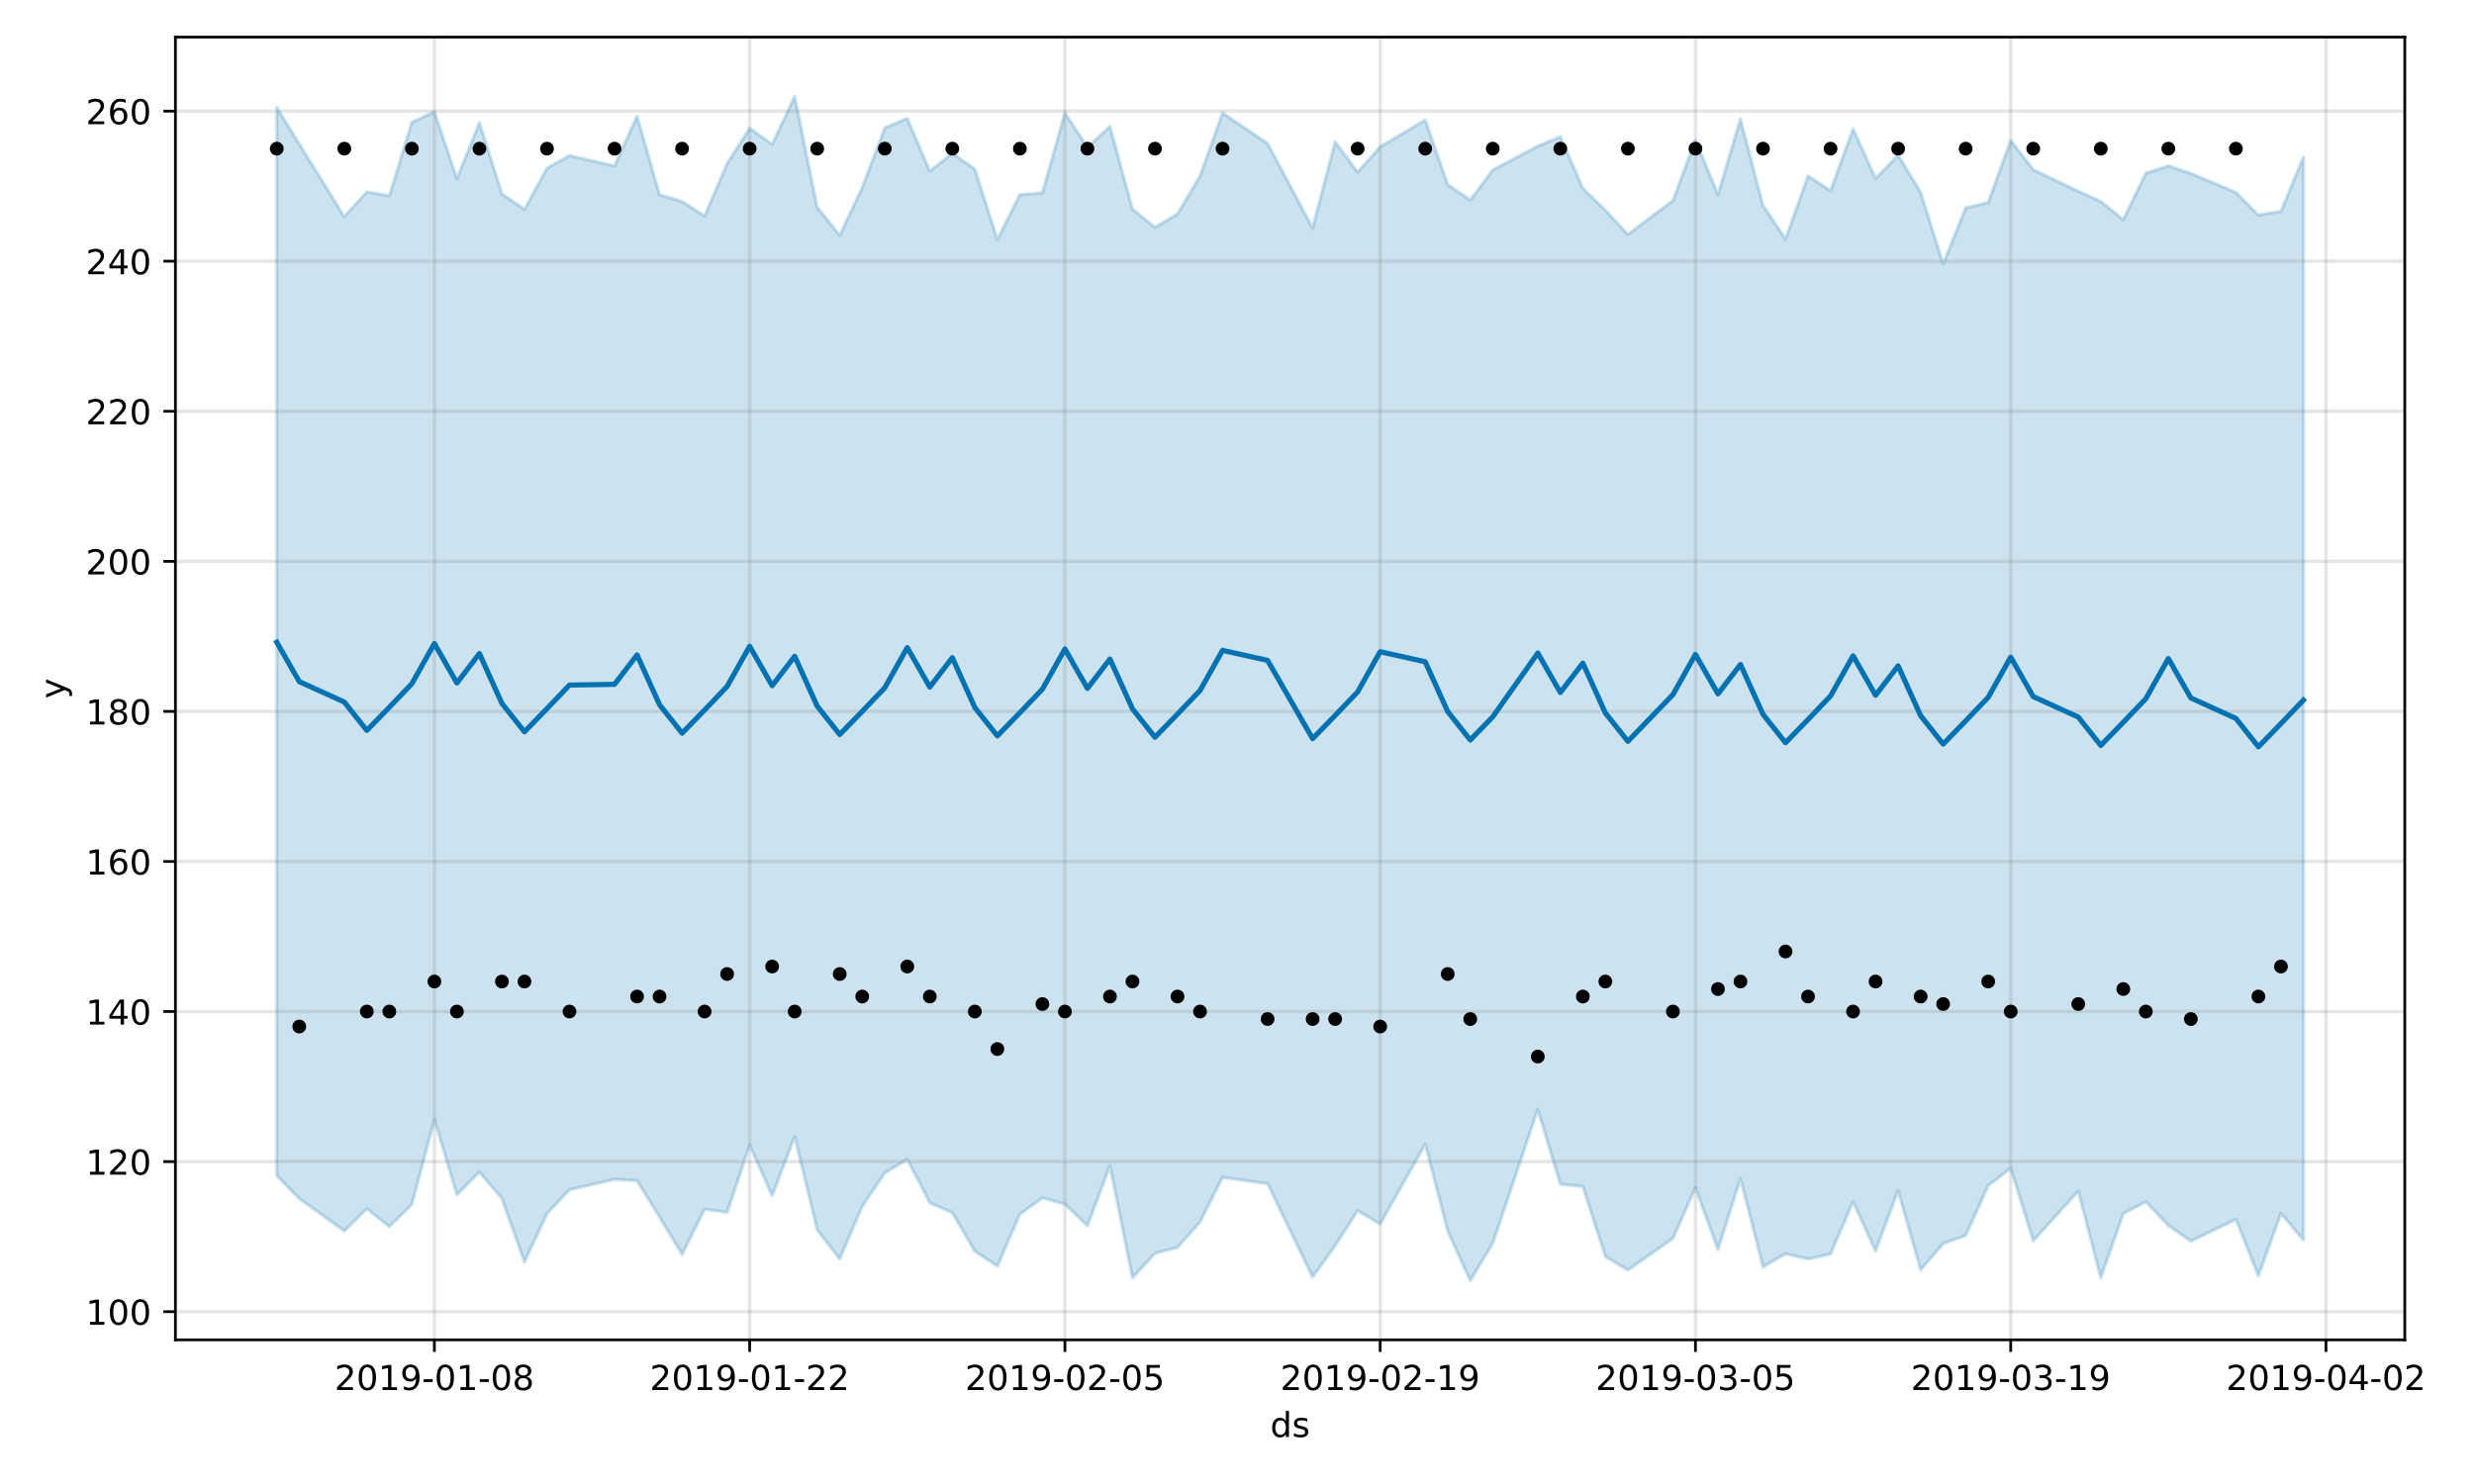 <?xml version="1.0" encoding="utf-8" standalone="no"?>
<!DOCTYPE svg PUBLIC "-//W3C//DTD SVG 1.1//EN"
  "http://www.w3.org/Graphics/SVG/1.1/DTD/svg11.dtd">
<!-- Created with matplotlib (https://matplotlib.org/) -->
<svg height="432pt" version="1.1" viewBox="0 0 720 432" width="720pt" xmlns="http://www.w3.org/2000/svg" xmlns:xlink="http://www.w3.org/1999/xlink">
 <defs>
  <style type="text/css">
*{stroke-linecap:butt;stroke-linejoin:round;}
  </style>
 </defs>
 <g id="figure_1">
  <g id="patch_1">
   <path d="M 0 432 
L 720 432 
L 720 0 
L 0 0 
z
" style="fill:#ffffff;"/>
  </g>
  <g id="axes_1">
   <g id="patch_2">
    <path d="M 51.05 390.04 
L 699.857 390.04 
L 699.857 10.8 
L 51.05 10.8 
z
" style="fill:#ffffff;"/>
   </g>
   <g id="PolyCollection_1">
    <defs>
     <path d="M 80.541 -400.72 
L 80.541 -89.751 
L 87.095 -83.084 
L 100.202 -73.67 
L 106.756 -80.119 
L 113.309 -74.9 
L 119.863 -81.394 
L 126.417 -106.022 
L 132.97 -84.214 
L 139.524 -90.804 
L 146.077 -83.08 
L 152.631 -64.605 
L 159.185 -78.671 
L 165.738 -85.657 
L 178.845 -88.653 
L 185.399 -88.304 
L 191.953 -77.655 
L 198.506 -66.833 
L 205.06 -80.003 
L 211.613 -79.045 
L 218.167 -98.632 
L 224.721 -83.92 
L 231.274 -101.085 
L 237.828 -73.961 
L 244.381 -65.527 
L 250.935 -80.815 
L 257.489 -90.513 
L 264.042 -94.515 
L 270.596 -81.887 
L 277.15 -78.959 
L 283.703 -67.758 
L 290.257 -63.386 
L 296.81 -78.532 
L 303.364 -83.276 
L 309.918 -81.475 
L 316.471 -75.174 
L 323.025 -92.566 
L 329.578 -59.993 
L 336.132 -67.138 
L 342.686 -68.853 
L 349.239 -76.224 
L 355.793 -89.256 
L 368.9 -87.4 
L 382.007 -60.222 
L 388.561 -69.382 
L 395.114 -79.524 
L 401.668 -75.667 
L 414.775 -98.896 
L 421.329 -73.584 
L 427.883 -59.198 
L 434.436 -70.01 
L 447.543 -109.009 
L 454.097 -87.255 
L 460.651 -86.614 
L 467.204 -66.221 
L 473.758 -62.269 
L 486.865 -71.465 
L 493.419 -86.239 
L 499.972 -68.203 
L 506.526 -88.909 
L 513.079 -63.194 
L 519.633 -67.013 
L 526.187 -65.492 
L 532.74 -66.954 
L 539.294 -82.163 
L 545.847 -67.813 
L 552.401 -85.399 
L 558.955 -62.321 
L 565.508 -69.981 
L 572.062 -72.314 
L 578.616 -86.864 
L 585.169 -91.896 
L 591.723 -70.764 
L 604.83 -85.238 
L 611.384 -60.016 
L 617.937 -78.69 
L 624.491 -82.158 
L 631.044 -75.249 
L 637.598 -70.691 
L 650.705 -77.03 
L 657.259 -60.59 
L 663.812 -78.745 
L 670.366 -70.994 
L 670.366 -386.286 
L 670.366 -386.286 
L 663.812 -370.494 
L 657.259 -369.44 
L 650.705 -376.005 
L 637.598 -381.525 
L 631.044 -383.719 
L 624.491 -381.569 
L 617.937 -368.07 
L 611.384 -373.372 
L 604.83 -376.342 
L 591.723 -382.607 
L 585.169 -391.131 
L 578.616 -373.064 
L 572.062 -371.5 
L 565.508 -355.168 
L 558.955 -376.067 
L 552.401 -386.806 
L 545.847 -380.048 
L 539.294 -394.512 
L 532.74 -376.485 
L 526.187 -380.785 
L 519.633 -362.436 
L 513.079 -372.236 
L 506.526 -397.39 
L 499.972 -375.386 
L 493.419 -391.239 
L 486.865 -373.626 
L 473.758 -363.762 
L 467.204 -370.831 
L 460.651 -377.173 
L 454.097 -392.201 
L 447.543 -389.471 
L 434.436 -382.529 
L 427.883 -373.768 
L 421.329 -378.26 
L 414.775 -397.08 
L 401.668 -389.271 
L 395.114 -381.894 
L 388.561 -390.718 
L 382.007 -365.658 
L 368.9 -390.241 
L 355.793 -399.122 
L 349.239 -380.805 
L 342.686 -369.744 
L 336.132 -365.838 
L 329.578 -371.158 
L 323.025 -395.236 
L 316.471 -389.145 
L 309.918 -399.153 
L 303.364 -375.88 
L 296.81 -375.353 
L 290.257 -362.278 
L 283.703 -382.798 
L 277.15 -387.357 
L 270.596 -382.176 
L 264.042 -397.544 
L 257.489 -394.773 
L 250.935 -377.402 
L 244.381 -363.487 
L 237.828 -371.687 
L 231.274 -403.962 
L 224.721 -390.003 
L 218.167 -394.673 
L 211.613 -384.39 
L 205.06 -369.131 
L 198.506 -373.341 
L 191.953 -375.359 
L 185.399 -398.213 
L 178.845 -383.701 
L 165.738 -386.726 
L 159.185 -383.056 
L 152.631 -371.078 
L 146.077 -375.581 
L 139.524 -396.327 
L 132.97 -379.978 
L 126.417 -399.47 
L 119.863 -396.418 
L 113.309 -375.028 
L 106.756 -376.157 
L 100.202 -368.925 
L 87.095 -390.092 
L 80.541 -400.72 
z
" id="m6dd56cb2da" style="stroke:#0072b2;stroke-opacity:0.2;"/>
    </defs>
    <g clip-path="url(#p1934ae1358)">
     <use style="fill:#0072b2;fill-opacity:0.2;stroke:#0072b2;stroke-opacity:0.2;" x="0" xlink:href="#m6dd56cb2da" y="432"/>
    </g>
   </g>
   <g id="matplotlib.axis_1">
    <g id="xtick_1">
     <g id="line2d_1">
      <path clip-path="url(#p1934ae1358)" d="M 126.417 390.04 
L 126.417 10.8 
" style="fill:none;stroke:#808080;stroke-linecap:square;stroke-opacity:0.2;"/>
     </g>
     <g id="line2d_2">
      <defs>
       <path d="M 0 0 
L 0 3.5 
" id="m211b6720a5" style="stroke:#000000;stroke-width:0.8;"/>
      </defs>
      <g>
       <use style="stroke:#000000;stroke-width:0.8;" x="126.417" xlink:href="#m211b6720a5" y="390.04"/>
      </g>
     </g>
     <g id="text_1">
      <!-- 2019-01-08 -->
      <defs>
       <path d="M 19.188 8.297 
L 53.609 8.297 
L 53.609 0 
L 7.328 0 
L 7.328 8.297 
Q 12.938 14.109 22.625 23.891 
Q 32.328 33.688 34.812 36.531 
Q 39.547 41.844 41.422 45.531 
Q 43.312 49.219 43.312 52.781 
Q 43.312 58.594 39.234 62.25 
Q 35.156 65.922 28.609 65.922 
Q 23.969 65.922 18.812 64.312 
Q 13.672 62.703 7.812 59.422 
L 7.812 69.391 
Q 13.766 71.781 18.938 73 
Q 24.125 74.219 28.422 74.219 
Q 39.75 74.219 46.484 68.547 
Q 53.219 62.891 53.219 53.422 
Q 53.219 48.922 51.531 44.891 
Q 49.859 40.875 45.406 35.406 
Q 44.188 33.984 37.641 27.219 
Q 31.109 20.453 19.188 8.297 
z
" id="DejaVuSans-50"/>
       <path d="M 31.781 66.406 
Q 24.172 66.406 20.328 58.906 
Q 16.5 51.422 16.5 36.375 
Q 16.5 21.391 20.328 13.891 
Q 24.172 6.391 31.781 6.391 
Q 39.453 6.391 43.281 13.891 
Q 47.125 21.391 47.125 36.375 
Q 47.125 51.422 43.281 58.906 
Q 39.453 66.406 31.781 66.406 
z
M 31.781 74.219 
Q 44.047 74.219 50.516 64.516 
Q 56.984 54.828 56.984 36.375 
Q 56.984 17.969 50.516 8.266 
Q 44.047 -1.422 31.781 -1.422 
Q 19.531 -1.422 13.062 8.266 
Q 6.594 17.969 6.594 36.375 
Q 6.594 54.828 13.062 64.516 
Q 19.531 74.219 31.781 74.219 
z
" id="DejaVuSans-48"/>
       <path d="M 12.406 8.297 
L 28.516 8.297 
L 28.516 63.922 
L 10.984 60.406 
L 10.984 69.391 
L 28.422 72.906 
L 38.281 72.906 
L 38.281 8.297 
L 54.391 8.297 
L 54.391 0 
L 12.406 0 
z
" id="DejaVuSans-49"/>
       <path d="M 10.984 1.516 
L 10.984 10.5 
Q 14.703 8.734 18.5 7.812 
Q 22.312 6.891 25.984 6.891 
Q 35.75 6.891 40.891 13.453 
Q 46.047 20.016 46.781 33.406 
Q 43.953 29.203 39.594 26.953 
Q 35.25 24.703 29.984 24.703 
Q 19.047 24.703 12.672 31.312 
Q 6.297 37.938 6.297 49.422 
Q 6.297 60.641 12.938 67.422 
Q 19.578 74.219 30.609 74.219 
Q 43.266 74.219 49.922 64.516 
Q 56.594 54.828 56.594 36.375 
Q 56.594 19.141 48.406 8.859 
Q 40.234 -1.422 26.422 -1.422 
Q 22.703 -1.422 18.891 -0.688 
Q 15.094 0.047 10.984 1.516 
z
M 30.609 32.422 
Q 37.25 32.422 41.125 36.953 
Q 45.016 41.5 45.016 49.422 
Q 45.016 57.281 41.125 61.844 
Q 37.25 66.406 30.609 66.406 
Q 23.969 66.406 20.094 61.844 
Q 16.219 57.281 16.219 49.422 
Q 16.219 41.5 20.094 36.953 
Q 23.969 32.422 30.609 32.422 
z
" id="DejaVuSans-57"/>
       <path d="M 4.891 31.391 
L 31.203 31.391 
L 31.203 23.391 
L 4.891 23.391 
z
" id="DejaVuSans-45"/>
       <path d="M 31.781 34.625 
Q 24.75 34.625 20.719 30.859 
Q 16.703 27.094 16.703 20.516 
Q 16.703 13.922 20.719 10.156 
Q 24.75 6.391 31.781 6.391 
Q 38.812 6.391 42.859 10.172 
Q 46.922 13.969 46.922 20.516 
Q 46.922 27.094 42.891 30.859 
Q 38.875 34.625 31.781 34.625 
z
M 21.922 38.812 
Q 15.578 40.375 12.031 44.719 
Q 8.5 49.078 8.5 55.328 
Q 8.5 64.062 14.719 69.141 
Q 20.953 74.219 31.781 74.219 
Q 42.672 74.219 48.875 69.141 
Q 55.078 64.062 55.078 55.328 
Q 55.078 49.078 51.531 44.719 
Q 48 40.375 41.703 38.812 
Q 48.828 37.156 52.797 32.312 
Q 56.781 27.484 56.781 20.516 
Q 56.781 9.906 50.312 4.234 
Q 43.844 -1.422 31.781 -1.422 
Q 19.734 -1.422 13.25 4.234 
Q 6.781 9.906 6.781 20.516 
Q 6.781 27.484 10.781 32.312 
Q 14.797 37.156 21.922 38.812 
z
M 18.312 54.391 
Q 18.312 48.734 21.844 45.562 
Q 25.391 42.391 31.781 42.391 
Q 38.141 42.391 41.719 45.562 
Q 45.312 48.734 45.312 54.391 
Q 45.312 60.062 41.719 63.234 
Q 38.141 66.406 31.781 66.406 
Q 25.391 66.406 21.844 63.234 
Q 18.312 60.062 18.312 54.391 
z
" id="DejaVuSans-56"/>
      </defs>
      <g transform="translate(97.359 404.638)scale(0.1 -0.1)">
       <use xlink:href="#DejaVuSans-50"/>
       <use x="63.623" xlink:href="#DejaVuSans-48"/>
       <use x="127.246" xlink:href="#DejaVuSans-49"/>
       <use x="190.869" xlink:href="#DejaVuSans-57"/>
       <use x="254.492" xlink:href="#DejaVuSans-45"/>
       <use x="290.576" xlink:href="#DejaVuSans-48"/>
       <use x="354.199" xlink:href="#DejaVuSans-49"/>
       <use x="417.822" xlink:href="#DejaVuSans-45"/>
       <use x="453.906" xlink:href="#DejaVuSans-48"/>
       <use x="517.529" xlink:href="#DejaVuSans-56"/>
      </g>
     </g>
    </g>
    <g id="xtick_2">
     <g id="line2d_3">
      <path clip-path="url(#p1934ae1358)" d="M 218.167 390.04 
L 218.167 10.8 
" style="fill:none;stroke:#808080;stroke-linecap:square;stroke-opacity:0.2;"/>
     </g>
     <g id="line2d_4">
      <g>
       <use style="stroke:#000000;stroke-width:0.8;" x="218.167" xlink:href="#m211b6720a5" y="390.04"/>
      </g>
     </g>
     <g id="text_2">
      <!-- 2019-01-22 -->
      <g transform="translate(189.109 404.638)scale(0.1 -0.1)">
       <use xlink:href="#DejaVuSans-50"/>
       <use x="63.623" xlink:href="#DejaVuSans-48"/>
       <use x="127.246" xlink:href="#DejaVuSans-49"/>
       <use x="190.869" xlink:href="#DejaVuSans-57"/>
       <use x="254.492" xlink:href="#DejaVuSans-45"/>
       <use x="290.576" xlink:href="#DejaVuSans-48"/>
       <use x="354.199" xlink:href="#DejaVuSans-49"/>
       <use x="417.822" xlink:href="#DejaVuSans-45"/>
       <use x="453.906" xlink:href="#DejaVuSans-50"/>
       <use x="517.529" xlink:href="#DejaVuSans-50"/>
      </g>
     </g>
    </g>
    <g id="xtick_3">
     <g id="line2d_5">
      <path clip-path="url(#p1934ae1358)" d="M 309.918 390.04 
L 309.918 10.8 
" style="fill:none;stroke:#808080;stroke-linecap:square;stroke-opacity:0.2;"/>
     </g>
     <g id="line2d_6">
      <g>
       <use style="stroke:#000000;stroke-width:0.8;" x="309.918" xlink:href="#m211b6720a5" y="390.04"/>
      </g>
     </g>
     <g id="text_3">
      <!-- 2019-02-05 -->
      <defs>
       <path d="M 10.797 72.906 
L 49.516 72.906 
L 49.516 64.594 
L 19.828 64.594 
L 19.828 46.734 
Q 21.969 47.469 24.109 47.828 
Q 26.266 48.188 28.422 48.188 
Q 40.625 48.188 47.75 41.5 
Q 54.891 34.812 54.891 23.391 
Q 54.891 11.625 47.562 5.094 
Q 40.234 -1.422 26.906 -1.422 
Q 22.312 -1.422 17.547 -0.641 
Q 12.797 0.141 7.719 1.703 
L 7.719 11.625 
Q 12.109 9.234 16.797 8.062 
Q 21.484 6.891 26.703 6.891 
Q 35.156 6.891 40.078 11.328 
Q 45.016 15.766 45.016 23.391 
Q 45.016 31 40.078 35.438 
Q 35.156 39.891 26.703 39.891 
Q 22.75 39.891 18.812 39.016 
Q 14.891 38.141 10.797 36.281 
z
" id="DejaVuSans-53"/>
      </defs>
      <g transform="translate(280.86 404.638)scale(0.1 -0.1)">
       <use xlink:href="#DejaVuSans-50"/>
       <use x="63.623" xlink:href="#DejaVuSans-48"/>
       <use x="127.246" xlink:href="#DejaVuSans-49"/>
       <use x="190.869" xlink:href="#DejaVuSans-57"/>
       <use x="254.492" xlink:href="#DejaVuSans-45"/>
       <use x="290.576" xlink:href="#DejaVuSans-48"/>
       <use x="354.199" xlink:href="#DejaVuSans-50"/>
       <use x="417.822" xlink:href="#DejaVuSans-45"/>
       <use x="453.906" xlink:href="#DejaVuSans-48"/>
       <use x="517.529" xlink:href="#DejaVuSans-53"/>
      </g>
     </g>
    </g>
    <g id="xtick_4">
     <g id="line2d_7">
      <path clip-path="url(#p1934ae1358)" d="M 401.668 390.04 
L 401.668 10.8 
" style="fill:none;stroke:#808080;stroke-linecap:square;stroke-opacity:0.2;"/>
     </g>
     <g id="line2d_8">
      <g>
       <use style="stroke:#000000;stroke-width:0.8;" x="401.668" xlink:href="#m211b6720a5" y="390.04"/>
      </g>
     </g>
     <g id="text_4">
      <!-- 2019-02-19 -->
      <g transform="translate(372.61 404.638)scale(0.1 -0.1)">
       <use xlink:href="#DejaVuSans-50"/>
       <use x="63.623" xlink:href="#DejaVuSans-48"/>
       <use x="127.246" xlink:href="#DejaVuSans-49"/>
       <use x="190.869" xlink:href="#DejaVuSans-57"/>
       <use x="254.492" xlink:href="#DejaVuSans-45"/>
       <use x="290.576" xlink:href="#DejaVuSans-48"/>
       <use x="354.199" xlink:href="#DejaVuSans-50"/>
       <use x="417.822" xlink:href="#DejaVuSans-45"/>
       <use x="453.906" xlink:href="#DejaVuSans-49"/>
       <use x="517.529" xlink:href="#DejaVuSans-57"/>
      </g>
     </g>
    </g>
    <g id="xtick_5">
     <g id="line2d_9">
      <path clip-path="url(#p1934ae1358)" d="M 493.419 390.04 
L 493.419 10.8 
" style="fill:none;stroke:#808080;stroke-linecap:square;stroke-opacity:0.2;"/>
     </g>
     <g id="line2d_10">
      <g>
       <use style="stroke:#000000;stroke-width:0.8;" x="493.419" xlink:href="#m211b6720a5" y="390.04"/>
      </g>
     </g>
     <g id="text_5">
      <!-- 2019-03-05 -->
      <defs>
       <path d="M 40.578 39.312 
Q 47.656 37.797 51.625 33 
Q 55.609 28.219 55.609 21.188 
Q 55.609 10.406 48.188 4.484 
Q 40.766 -1.422 27.094 -1.422 
Q 22.516 -1.422 17.656 -0.516 
Q 12.797 0.391 7.625 2.203 
L 7.625 11.719 
Q 11.719 9.328 16.594 8.109 
Q 21.484 6.891 26.812 6.891 
Q 36.078 6.891 40.938 10.547 
Q 45.797 14.203 45.797 21.188 
Q 45.797 27.641 41.281 31.266 
Q 36.766 34.906 28.719 34.906 
L 20.219 34.906 
L 20.219 43.016 
L 29.109 43.016 
Q 36.375 43.016 40.234 45.922 
Q 44.094 48.828 44.094 54.297 
Q 44.094 59.906 40.109 62.906 
Q 36.141 65.922 28.719 65.922 
Q 24.656 65.922 20.016 65.031 
Q 15.375 64.156 9.812 62.312 
L 9.812 71.094 
Q 15.438 72.656 20.344 73.438 
Q 25.25 74.219 29.594 74.219 
Q 40.828 74.219 47.359 69.109 
Q 53.906 64.016 53.906 55.328 
Q 53.906 49.266 50.438 45.094 
Q 46.969 40.922 40.578 39.312 
z
" id="DejaVuSans-51"/>
      </defs>
      <g transform="translate(464.361 404.638)scale(0.1 -0.1)">
       <use xlink:href="#DejaVuSans-50"/>
       <use x="63.623" xlink:href="#DejaVuSans-48"/>
       <use x="127.246" xlink:href="#DejaVuSans-49"/>
       <use x="190.869" xlink:href="#DejaVuSans-57"/>
       <use x="254.492" xlink:href="#DejaVuSans-45"/>
       <use x="290.576" xlink:href="#DejaVuSans-48"/>
       <use x="354.199" xlink:href="#DejaVuSans-51"/>
       <use x="417.822" xlink:href="#DejaVuSans-45"/>
       <use x="453.906" xlink:href="#DejaVuSans-48"/>
       <use x="517.529" xlink:href="#DejaVuSans-53"/>
      </g>
     </g>
    </g>
    <g id="xtick_6">
     <g id="line2d_11">
      <path clip-path="url(#p1934ae1358)" d="M 585.169 390.04 
L 585.169 10.8 
" style="fill:none;stroke:#808080;stroke-linecap:square;stroke-opacity:0.2;"/>
     </g>
     <g id="line2d_12">
      <g>
       <use style="stroke:#000000;stroke-width:0.8;" x="585.169" xlink:href="#m211b6720a5" y="390.04"/>
      </g>
     </g>
     <g id="text_6">
      <!-- 2019-03-19 -->
      <g transform="translate(556.111 404.638)scale(0.1 -0.1)">
       <use xlink:href="#DejaVuSans-50"/>
       <use x="63.623" xlink:href="#DejaVuSans-48"/>
       <use x="127.246" xlink:href="#DejaVuSans-49"/>
       <use x="190.869" xlink:href="#DejaVuSans-57"/>
       <use x="254.492" xlink:href="#DejaVuSans-45"/>
       <use x="290.576" xlink:href="#DejaVuSans-48"/>
       <use x="354.199" xlink:href="#DejaVuSans-51"/>
       <use x="417.822" xlink:href="#DejaVuSans-45"/>
       <use x="453.906" xlink:href="#DejaVuSans-49"/>
       <use x="517.529" xlink:href="#DejaVuSans-57"/>
      </g>
     </g>
    </g>
    <g id="xtick_7">
     <g id="line2d_13">
      <path clip-path="url(#p1934ae1358)" d="M 676.92 390.04 
L 676.92 10.8 
" style="fill:none;stroke:#808080;stroke-linecap:square;stroke-opacity:0.2;"/>
     </g>
     <g id="line2d_14">
      <g>
       <use style="stroke:#000000;stroke-width:0.8;" x="676.92" xlink:href="#m211b6720a5" y="390.04"/>
      </g>
     </g>
     <g id="text_7">
      <!-- 2019-04-02 -->
      <defs>
       <path d="M 37.797 64.312 
L 12.891 25.391 
L 37.797 25.391 
z
M 35.203 72.906 
L 47.609 72.906 
L 47.609 25.391 
L 58.016 25.391 
L 58.016 17.188 
L 47.609 17.188 
L 47.609 0 
L 37.797 0 
L 37.797 17.188 
L 4.891 17.188 
L 4.891 26.703 
z
" id="DejaVuSans-52"/>
      </defs>
      <g transform="translate(647.862 404.638)scale(0.1 -0.1)">
       <use xlink:href="#DejaVuSans-50"/>
       <use x="63.623" xlink:href="#DejaVuSans-48"/>
       <use x="127.246" xlink:href="#DejaVuSans-49"/>
       <use x="190.869" xlink:href="#DejaVuSans-57"/>
       <use x="254.492" xlink:href="#DejaVuSans-45"/>
       <use x="290.576" xlink:href="#DejaVuSans-48"/>
       <use x="354.199" xlink:href="#DejaVuSans-52"/>
       <use x="417.822" xlink:href="#DejaVuSans-45"/>
       <use x="453.906" xlink:href="#DejaVuSans-48"/>
       <use x="517.529" xlink:href="#DejaVuSans-50"/>
      </g>
     </g>
    </g>
    <g id="text_8">
     <!-- ds -->
     <defs>
      <path d="M 45.406 46.391 
L 45.406 75.984 
L 54.391 75.984 
L 54.391 0 
L 45.406 0 
L 45.406 8.203 
Q 42.578 3.328 38.25 0.953 
Q 33.938 -1.422 27.875 -1.422 
Q 17.969 -1.422 11.734 6.484 
Q 5.516 14.406 5.516 27.297 
Q 5.516 40.188 11.734 48.094 
Q 17.969 56 27.875 56 
Q 33.938 56 38.25 53.625 
Q 42.578 51.266 45.406 46.391 
z
M 14.797 27.297 
Q 14.797 17.391 18.875 11.75 
Q 22.953 6.109 30.078 6.109 
Q 37.203 6.109 41.297 11.75 
Q 45.406 17.391 45.406 27.297 
Q 45.406 37.203 41.297 42.844 
Q 37.203 48.484 30.078 48.484 
Q 22.953 48.484 18.875 42.844 
Q 14.797 37.203 14.797 27.297 
z
" id="DejaVuSans-100"/>
      <path d="M 44.281 53.078 
L 44.281 44.578 
Q 40.484 46.531 36.375 47.5 
Q 32.281 48.484 27.875 48.484 
Q 21.188 48.484 17.844 46.438 
Q 14.5 44.391 14.5 40.281 
Q 14.5 37.156 16.891 35.375 
Q 19.281 33.594 26.516 31.984 
L 29.594 31.297 
Q 39.156 29.25 43.188 25.516 
Q 47.219 21.781 47.219 15.094 
Q 47.219 7.469 41.188 3.016 
Q 35.156 -1.422 24.609 -1.422 
Q 20.219 -1.422 15.453 -0.562 
Q 10.688 0.297 5.422 2 
L 5.422 11.281 
Q 10.406 8.688 15.234 7.391 
Q 20.062 6.109 24.812 6.109 
Q 31.156 6.109 34.562 8.281 
Q 37.984 10.453 37.984 14.406 
Q 37.984 18.062 35.516 20.016 
Q 33.062 21.969 24.703 23.781 
L 21.578 24.516 
Q 13.234 26.266 9.516 29.906 
Q 5.812 33.547 5.812 39.891 
Q 5.812 47.609 11.281 51.797 
Q 16.75 56 26.812 56 
Q 31.781 56 36.172 55.266 
Q 40.578 54.547 44.281 53.078 
z
" id="DejaVuSans-115"/>
     </defs>
     <g transform="translate(369.675 418.317)scale(0.1 -0.1)">
      <use xlink:href="#DejaVuSans-100"/>
      <use x="63.477" xlink:href="#DejaVuSans-115"/>
     </g>
    </g>
   </g>
   <g id="matplotlib.axis_2">
    <g id="ytick_1">
     <g id="line2d_15">
      <path clip-path="url(#p1934ae1358)" d="M 51.05 381.832 
L 699.857 381.832 
" style="fill:none;stroke:#808080;stroke-linecap:square;stroke-opacity:0.2;"/>
     </g>
     <g id="line2d_16">
      <defs>
       <path d="M 0 0 
L -3.5 0 
" id="m7590cd479b" style="stroke:#000000;stroke-width:0.8;"/>
      </defs>
      <g>
       <use style="stroke:#000000;stroke-width:0.8;" x="51.05" xlink:href="#m7590cd479b" y="381.832"/>
      </g>
     </g>
     <g id="text_9">
      <!-- 100 -->
      <g transform="translate(24.962 385.631)scale(0.1 -0.1)">
       <use xlink:href="#DejaVuSans-49"/>
       <use x="63.623" xlink:href="#DejaVuSans-48"/>
       <use x="127.246" xlink:href="#DejaVuSans-48"/>
      </g>
     </g>
    </g>
    <g id="ytick_2">
     <g id="line2d_17">
      <path clip-path="url(#p1934ae1358)" d="M 51.05 338.147 
L 699.857 338.147 
" style="fill:none;stroke:#808080;stroke-linecap:square;stroke-opacity:0.2;"/>
     </g>
     <g id="line2d_18">
      <g>
       <use style="stroke:#000000;stroke-width:0.8;" x="51.05" xlink:href="#m7590cd479b" y="338.147"/>
      </g>
     </g>
     <g id="text_10">
      <!-- 120 -->
      <g transform="translate(24.962 341.946)scale(0.1 -0.1)">
       <use xlink:href="#DejaVuSans-49"/>
       <use x="63.623" xlink:href="#DejaVuSans-50"/>
       <use x="127.246" xlink:href="#DejaVuSans-48"/>
      </g>
     </g>
    </g>
    <g id="ytick_3">
     <g id="line2d_19">
      <path clip-path="url(#p1934ae1358)" d="M 51.05 294.462 
L 699.857 294.462 
" style="fill:none;stroke:#808080;stroke-linecap:square;stroke-opacity:0.2;"/>
     </g>
     <g id="line2d_20">
      <g>
       <use style="stroke:#000000;stroke-width:0.8;" x="51.05" xlink:href="#m7590cd479b" y="294.462"/>
      </g>
     </g>
     <g id="text_11">
      <!-- 140 -->
      <g transform="translate(24.962 298.261)scale(0.1 -0.1)">
       <use xlink:href="#DejaVuSans-49"/>
       <use x="63.623" xlink:href="#DejaVuSans-52"/>
       <use x="127.246" xlink:href="#DejaVuSans-48"/>
      </g>
     </g>
    </g>
    <g id="ytick_4">
     <g id="line2d_21">
      <path clip-path="url(#p1934ae1358)" d="M 51.05 250.778 
L 699.857 250.778 
" style="fill:none;stroke:#808080;stroke-linecap:square;stroke-opacity:0.2;"/>
     </g>
     <g id="line2d_22">
      <g>
       <use style="stroke:#000000;stroke-width:0.8;" x="51.05" xlink:href="#m7590cd479b" y="250.778"/>
      </g>
     </g>
     <g id="text_12">
      <!-- 160 -->
      <defs>
       <path d="M 33.016 40.375 
Q 26.375 40.375 22.484 35.828 
Q 18.609 31.297 18.609 23.391 
Q 18.609 15.531 22.484 10.953 
Q 26.375 6.391 33.016 6.391 
Q 39.656 6.391 43.531 10.953 
Q 47.406 15.531 47.406 23.391 
Q 47.406 31.297 43.531 35.828 
Q 39.656 40.375 33.016 40.375 
z
M 52.594 71.297 
L 52.594 62.312 
Q 48.875 64.062 45.094 64.984 
Q 41.312 65.922 37.594 65.922 
Q 27.828 65.922 22.672 59.328 
Q 17.531 52.734 16.797 39.406 
Q 19.672 43.656 24.016 45.922 
Q 28.375 48.188 33.594 48.188 
Q 44.578 48.188 50.953 41.516 
Q 57.328 34.859 57.328 23.391 
Q 57.328 12.156 50.688 5.359 
Q 44.047 -1.422 33.016 -1.422 
Q 20.359 -1.422 13.672 8.266 
Q 6.984 17.969 6.984 36.375 
Q 6.984 53.656 15.188 63.938 
Q 23.391 74.219 37.203 74.219 
Q 40.922 74.219 44.703 73.484 
Q 48.484 72.75 52.594 71.297 
z
" id="DejaVuSans-54"/>
      </defs>
      <g transform="translate(24.962 254.577)scale(0.1 -0.1)">
       <use xlink:href="#DejaVuSans-49"/>
       <use x="63.623" xlink:href="#DejaVuSans-54"/>
       <use x="127.246" xlink:href="#DejaVuSans-48"/>
      </g>
     </g>
    </g>
    <g id="ytick_5">
     <g id="line2d_23">
      <path clip-path="url(#p1934ae1358)" d="M 51.05 207.093 
L 699.857 207.093 
" style="fill:none;stroke:#808080;stroke-linecap:square;stroke-opacity:0.2;"/>
     </g>
     <g id="line2d_24">
      <g>
       <use style="stroke:#000000;stroke-width:0.8;" x="51.05" xlink:href="#m7590cd479b" y="207.093"/>
      </g>
     </g>
     <g id="text_13">
      <!-- 180 -->
      <g transform="translate(24.962 210.892)scale(0.1 -0.1)">
       <use xlink:href="#DejaVuSans-49"/>
       <use x="63.623" xlink:href="#DejaVuSans-56"/>
       <use x="127.246" xlink:href="#DejaVuSans-48"/>
      </g>
     </g>
    </g>
    <g id="ytick_6">
     <g id="line2d_25">
      <path clip-path="url(#p1934ae1358)" d="M 51.05 163.408 
L 699.857 163.408 
" style="fill:none;stroke:#808080;stroke-linecap:square;stroke-opacity:0.2;"/>
     </g>
     <g id="line2d_26">
      <g>
       <use style="stroke:#000000;stroke-width:0.8;" x="51.05" xlink:href="#m7590cd479b" y="163.408"/>
      </g>
     </g>
     <g id="text_14">
      <!-- 200 -->
      <g transform="translate(24.962 167.207)scale(0.1 -0.1)">
       <use xlink:href="#DejaVuSans-50"/>
       <use x="63.623" xlink:href="#DejaVuSans-48"/>
       <use x="127.246" xlink:href="#DejaVuSans-48"/>
      </g>
     </g>
    </g>
    <g id="ytick_7">
     <g id="line2d_27">
      <path clip-path="url(#p1934ae1358)" d="M 51.05 119.724 
L 699.857 119.724 
" style="fill:none;stroke:#808080;stroke-linecap:square;stroke-opacity:0.2;"/>
     </g>
     <g id="line2d_28">
      <g>
       <use style="stroke:#000000;stroke-width:0.8;" x="51.05" xlink:href="#m7590cd479b" y="119.724"/>
      </g>
     </g>
     <g id="text_15">
      <!-- 220 -->
      <g transform="translate(24.962 123.523)scale(0.1 -0.1)">
       <use xlink:href="#DejaVuSans-50"/>
       <use x="63.623" xlink:href="#DejaVuSans-50"/>
       <use x="127.246" xlink:href="#DejaVuSans-48"/>
      </g>
     </g>
    </g>
    <g id="ytick_8">
     <g id="line2d_29">
      <path clip-path="url(#p1934ae1358)" d="M 51.05 76.039 
L 699.857 76.039 
" style="fill:none;stroke:#808080;stroke-linecap:square;stroke-opacity:0.2;"/>
     </g>
     <g id="line2d_30">
      <g>
       <use style="stroke:#000000;stroke-width:0.8;" x="51.05" xlink:href="#m7590cd479b" y="76.039"/>
      </g>
     </g>
     <g id="text_16">
      <!-- 240 -->
      <g transform="translate(24.962 79.838)scale(0.1 -0.1)">
       <use xlink:href="#DejaVuSans-50"/>
       <use x="63.623" xlink:href="#DejaVuSans-52"/>
       <use x="127.246" xlink:href="#DejaVuSans-48"/>
      </g>
     </g>
    </g>
    <g id="ytick_9">
     <g id="line2d_31">
      <path clip-path="url(#p1934ae1358)" d="M 51.05 32.354 
L 699.857 32.354 
" style="fill:none;stroke:#808080;stroke-linecap:square;stroke-opacity:0.2;"/>
     </g>
     <g id="line2d_32">
      <g>
       <use style="stroke:#000000;stroke-width:0.8;" x="51.05" xlink:href="#m7590cd479b" y="32.354"/>
      </g>
     </g>
     <g id="text_17">
      <!-- 260 -->
      <g transform="translate(24.962 36.153)scale(0.1 -0.1)">
       <use xlink:href="#DejaVuSans-50"/>
       <use x="63.623" xlink:href="#DejaVuSans-54"/>
       <use x="127.246" xlink:href="#DejaVuSans-48"/>
      </g>
     </g>
    </g>
    <g id="text_18">
     <!-- y -->
     <defs>
      <path d="M 32.172 -5.078 
Q 28.375 -14.844 24.75 -17.812 
Q 21.141 -20.797 15.094 -20.797 
L 7.906 -20.797 
L 7.906 -13.281 
L 13.188 -13.281 
Q 16.891 -13.281 18.938 -11.516 
Q 21 -9.766 23.484 -3.219 
L 25.094 0.875 
L 2.984 54.688 
L 12.5 54.688 
L 29.594 11.922 
L 46.688 54.688 
L 56.203 54.688 
z
" id="DejaVuSans-121"/>
     </defs>
     <g transform="translate(18.883 203.379)rotate(-90)scale(0.1 -0.1)">
      <use xlink:href="#DejaVuSans-121"/>
     </g>
    </g>
   </g>
   <g id="line2d_33">
    <defs>
     <path d="M 0 1.5 
C 0.398 1.5 0.779 1.342 1.061 1.061 
C 1.342 0.779 1.5 0.398 1.5 0 
C 1.5 -0.398 1.342 -0.779 1.061 -1.061 
C 0.779 -1.342 0.398 -1.5 0 -1.5 
C -0.398 -1.5 -0.779 -1.342 -1.061 -1.061 
C -1.342 -0.779 -1.5 -0.398 -1.5 0 
C -1.5 0.398 -1.342 0.779 -1.061 1.061 
C -0.779 1.342 -0.398 1.5 0 1.5 
z
" id="mf3ae428b1a" style="stroke:#000000;"/>
    </defs>
    <g clip-path="url(#p1934ae1358)">
     <use style="stroke:#000000;" x="80.541" xlink:href="#mf3ae428b1a" y="43.275"/>
     <use style="stroke:#000000;" x="87.095" xlink:href="#mf3ae428b1a" y="298.831"/>
     <use style="stroke:#000000;" x="100.202" xlink:href="#mf3ae428b1a" y="43.275"/>
     <use style="stroke:#000000;" x="106.756" xlink:href="#mf3ae428b1a" y="294.462"/>
     <use style="stroke:#000000;" x="113.309" xlink:href="#mf3ae428b1a" y="294.462"/>
     <use style="stroke:#000000;" x="119.863" xlink:href="#mf3ae428b1a" y="43.275"/>
     <use style="stroke:#000000;" x="126.417" xlink:href="#mf3ae428b1a" y="285.725"/>
     <use style="stroke:#000000;" x="132.97" xlink:href="#mf3ae428b1a" y="294.462"/>
     <use style="stroke:#000000;" x="139.524" xlink:href="#mf3ae428b1a" y="43.275"/>
     <use style="stroke:#000000;" x="146.077" xlink:href="#mf3ae428b1a" y="285.725"/>
     <use style="stroke:#000000;" x="152.631" xlink:href="#mf3ae428b1a" y="285.725"/>
     <use style="stroke:#000000;" x="159.185" xlink:href="#mf3ae428b1a" y="43.275"/>
     <use style="stroke:#000000;" x="165.738" xlink:href="#mf3ae428b1a" y="294.462"/>
     <use style="stroke:#000000;" x="178.845" xlink:href="#mf3ae428b1a" y="43.275"/>
     <use style="stroke:#000000;" x="185.399" xlink:href="#mf3ae428b1a" y="290.094"/>
     <use style="stroke:#000000;" x="191.953" xlink:href="#mf3ae428b1a" y="290.094"/>
     <use style="stroke:#000000;" x="198.506" xlink:href="#mf3ae428b1a" y="43.275"/>
     <use style="stroke:#000000;" x="205.06" xlink:href="#mf3ae428b1a" y="294.462"/>
     <use style="stroke:#000000;" x="211.613" xlink:href="#mf3ae428b1a" y="283.541"/>
     <use style="stroke:#000000;" x="218.167" xlink:href="#mf3ae428b1a" y="43.275"/>
     <use style="stroke:#000000;" x="224.721" xlink:href="#mf3ae428b1a" y="281.357"/>
     <use style="stroke:#000000;" x="231.274" xlink:href="#mf3ae428b1a" y="294.462"/>
     <use style="stroke:#000000;" x="237.828" xlink:href="#mf3ae428b1a" y="43.275"/>
     <use style="stroke:#000000;" x="244.381" xlink:href="#mf3ae428b1a" y="283.541"/>
     <use style="stroke:#000000;" x="250.935" xlink:href="#mf3ae428b1a" y="290.094"/>
     <use style="stroke:#000000;" x="257.489" xlink:href="#mf3ae428b1a" y="43.275"/>
     <use style="stroke:#000000;" x="264.042" xlink:href="#mf3ae428b1a" y="281.357"/>
     <use style="stroke:#000000;" x="270.596" xlink:href="#mf3ae428b1a" y="290.094"/>
     <use style="stroke:#000000;" x="277.15" xlink:href="#mf3ae428b1a" y="43.275"/>
     <use style="stroke:#000000;" x="283.703" xlink:href="#mf3ae428b1a" y="294.462"/>
     <use style="stroke:#000000;" x="290.257" xlink:href="#mf3ae428b1a" y="305.383"/>
     <use style="stroke:#000000;" x="296.81" xlink:href="#mf3ae428b1a" y="43.275"/>
     <use style="stroke:#000000;" x="303.364" xlink:href="#mf3ae428b1a" y="292.278"/>
     <use style="stroke:#000000;" x="309.918" xlink:href="#mf3ae428b1a" y="294.462"/>
     <use style="stroke:#000000;" x="316.471" xlink:href="#mf3ae428b1a" y="43.275"/>
     <use style="stroke:#000000;" x="323.025" xlink:href="#mf3ae428b1a" y="290.094"/>
     <use style="stroke:#000000;" x="329.578" xlink:href="#mf3ae428b1a" y="285.725"/>
     <use style="stroke:#000000;" x="336.132" xlink:href="#mf3ae428b1a" y="43.275"/>
     <use style="stroke:#000000;" x="342.686" xlink:href="#mf3ae428b1a" y="290.094"/>
     <use style="stroke:#000000;" x="349.239" xlink:href="#mf3ae428b1a" y="294.462"/>
     <use style="stroke:#000000;" x="355.793" xlink:href="#mf3ae428b1a" y="43.275"/>
     <use style="stroke:#000000;" x="368.9" xlink:href="#mf3ae428b1a" y="296.646"/>
     <use style="stroke:#000000;" x="382.007" xlink:href="#mf3ae428b1a" y="296.646"/>
     <use style="stroke:#000000;" x="388.561" xlink:href="#mf3ae428b1a" y="296.646"/>
     <use style="stroke:#000000;" x="395.114" xlink:href="#mf3ae428b1a" y="43.275"/>
     <use style="stroke:#000000;" x="401.668" xlink:href="#mf3ae428b1a" y="298.831"/>
     <use style="stroke:#000000;" x="414.775" xlink:href="#mf3ae428b1a" y="43.275"/>
     <use style="stroke:#000000;" x="421.329" xlink:href="#mf3ae428b1a" y="283.541"/>
     <use style="stroke:#000000;" x="427.883" xlink:href="#mf3ae428b1a" y="296.646"/>
     <use style="stroke:#000000;" x="434.436" xlink:href="#mf3ae428b1a" y="43.275"/>
     <use style="stroke:#000000;" x="447.543" xlink:href="#mf3ae428b1a" y="307.568"/>
     <use style="stroke:#000000;" x="454.097" xlink:href="#mf3ae428b1a" y="43.275"/>
     <use style="stroke:#000000;" x="460.651" xlink:href="#mf3ae428b1a" y="290.094"/>
     <use style="stroke:#000000;" x="467.204" xlink:href="#mf3ae428b1a" y="285.725"/>
     <use style="stroke:#000000;" x="473.758" xlink:href="#mf3ae428b1a" y="43.275"/>
     <use style="stroke:#000000;" x="486.865" xlink:href="#mf3ae428b1a" y="294.462"/>
     <use style="stroke:#000000;" x="493.419" xlink:href="#mf3ae428b1a" y="43.275"/>
     <use style="stroke:#000000;" x="499.972" xlink:href="#mf3ae428b1a" y="287.91"/>
     <use style="stroke:#000000;" x="506.526" xlink:href="#mf3ae428b1a" y="285.725"/>
     <use style="stroke:#000000;" x="513.079" xlink:href="#mf3ae428b1a" y="43.275"/>
     <use style="stroke:#000000;" x="519.633" xlink:href="#mf3ae428b1a" y="276.988"/>
     <use style="stroke:#000000;" x="526.187" xlink:href="#mf3ae428b1a" y="290.094"/>
     <use style="stroke:#000000;" x="532.74" xlink:href="#mf3ae428b1a" y="43.275"/>
     <use style="stroke:#000000;" x="539.294" xlink:href="#mf3ae428b1a" y="294.462"/>
     <use style="stroke:#000000;" x="545.847" xlink:href="#mf3ae428b1a" y="285.725"/>
     <use style="stroke:#000000;" x="552.401" xlink:href="#mf3ae428b1a" y="43.275"/>
     <use style="stroke:#000000;" x="558.955" xlink:href="#mf3ae428b1a" y="290.094"/>
     <use style="stroke:#000000;" x="565.508" xlink:href="#mf3ae428b1a" y="292.278"/>
     <use style="stroke:#000000;" x="572.062" xlink:href="#mf3ae428b1a" y="43.275"/>
     <use style="stroke:#000000;" x="578.616" xlink:href="#mf3ae428b1a" y="285.725"/>
     <use style="stroke:#000000;" x="585.169" xlink:href="#mf3ae428b1a" y="294.462"/>
     <use style="stroke:#000000;" x="591.723" xlink:href="#mf3ae428b1a" y="43.275"/>
     <use style="stroke:#000000;" x="604.83" xlink:href="#mf3ae428b1a" y="292.278"/>
     <use style="stroke:#000000;" x="611.384" xlink:href="#mf3ae428b1a" y="43.275"/>
     <use style="stroke:#000000;" x="617.937" xlink:href="#mf3ae428b1a" y="287.91"/>
     <use style="stroke:#000000;" x="624.491" xlink:href="#mf3ae428b1a" y="294.462"/>
     <use style="stroke:#000000;" x="631.044" xlink:href="#mf3ae428b1a" y="43.275"/>
     <use style="stroke:#000000;" x="637.598" xlink:href="#mf3ae428b1a" y="296.646"/>
     <use style="stroke:#000000;" x="650.705" xlink:href="#mf3ae428b1a" y="43.275"/>
     <use style="stroke:#000000;" x="657.259" xlink:href="#mf3ae428b1a" y="290.094"/>
     <use style="stroke:#000000;" x="663.812" xlink:href="#mf3ae428b1a" y="281.357"/>
    </g>
   </g>
   <g id="line2d_34">
    <path clip-path="url(#p1934ae1358)" d="M 80.541 186.94 
L 87.095 198.416 
L 100.202 204.369 
L 106.756 212.631 
L 113.309 205.891 
L 119.863 199.029 
L 126.417 187.337 
L 132.97 198.813 
L 139.524 190.258 
L 146.077 204.766 
L 152.631 213.028 
L 159.185 206.288 
L 165.738 199.426 
L 178.845 199.21 
L 185.399 190.655 
L 191.953 205.163 
L 198.506 213.425 
L 205.06 206.685 
L 211.613 199.823 
L 218.167 188.131 
L 224.721 199.607 
L 231.274 191.052 
L 237.828 205.56 
L 244.381 213.822 
L 250.935 207.082 
L 257.489 200.22 
L 264.042 188.528 
L 270.596 200.004 
L 277.15 191.449 
L 283.703 205.957 
L 290.257 214.219 
L 296.81 207.479 
L 303.364 200.617 
L 309.918 188.925 
L 316.471 200.401 
L 323.025 191.846 
L 329.578 206.354 
L 336.132 214.616 
L 342.686 207.876 
L 349.239 201.014 
L 355.793 189.322 
L 368.9 192.243 
L 382.007 215.013 
L 388.561 208.273 
L 395.114 201.411 
L 401.668 189.719 
L 414.775 192.64 
L 421.329 207.148 
L 427.883 215.41 
L 434.436 208.67 
L 447.543 190.116 
L 454.097 201.592 
L 460.651 193.037 
L 467.204 207.545 
L 473.758 215.807 
L 486.865 202.205 
L 493.419 190.513 
L 499.972 201.989 
L 506.526 193.435 
L 513.079 207.942 
L 519.633 216.204 
L 526.187 209.464 
L 532.74 202.602 
L 539.294 190.91 
L 545.847 202.386 
L 552.401 193.832 
L 558.955 208.339 
L 565.508 216.601 
L 572.062 209.861 
L 578.616 202.999 
L 585.169 191.307 
L 591.723 202.783 
L 604.83 208.736 
L 611.384 216.998 
L 617.937 210.258 
L 624.491 203.396 
L 631.044 191.704 
L 637.598 203.18 
L 650.705 209.133 
L 657.259 217.395 
L 663.812 210.655 
L 670.366 203.793 
" style="fill:none;stroke:#0072b2;stroke-linecap:square;stroke-width:1.5;"/>
   </g>
   <g id="patch_3">
    <path d="M 51.05 390.04 
L 51.05 10.8 
" style="fill:none;stroke:#000000;stroke-linecap:square;stroke-linejoin:miter;stroke-width:0.8;"/>
   </g>
   <g id="patch_4">
    <path d="M 699.857 390.04 
L 699.857 10.8 
" style="fill:none;stroke:#000000;stroke-linecap:square;stroke-linejoin:miter;stroke-width:0.8;"/>
   </g>
   <g id="patch_5">
    <path d="M 51.05 390.04 
L 699.857 390.04 
" style="fill:none;stroke:#000000;stroke-linecap:square;stroke-linejoin:miter;stroke-width:0.8;"/>
   </g>
   <g id="patch_6">
    <path d="M 51.05 10.8 
L 699.857 10.8 
" style="fill:none;stroke:#000000;stroke-linecap:square;stroke-linejoin:miter;stroke-width:0.8;"/>
   </g>
  </g>
 </g>
 <defs>
  <clipPath id="p1934ae1358">
   <rect height="379.24" width="648.807" x="51.05" y="10.8"/>
  </clipPath>
 </defs>
</svg>
